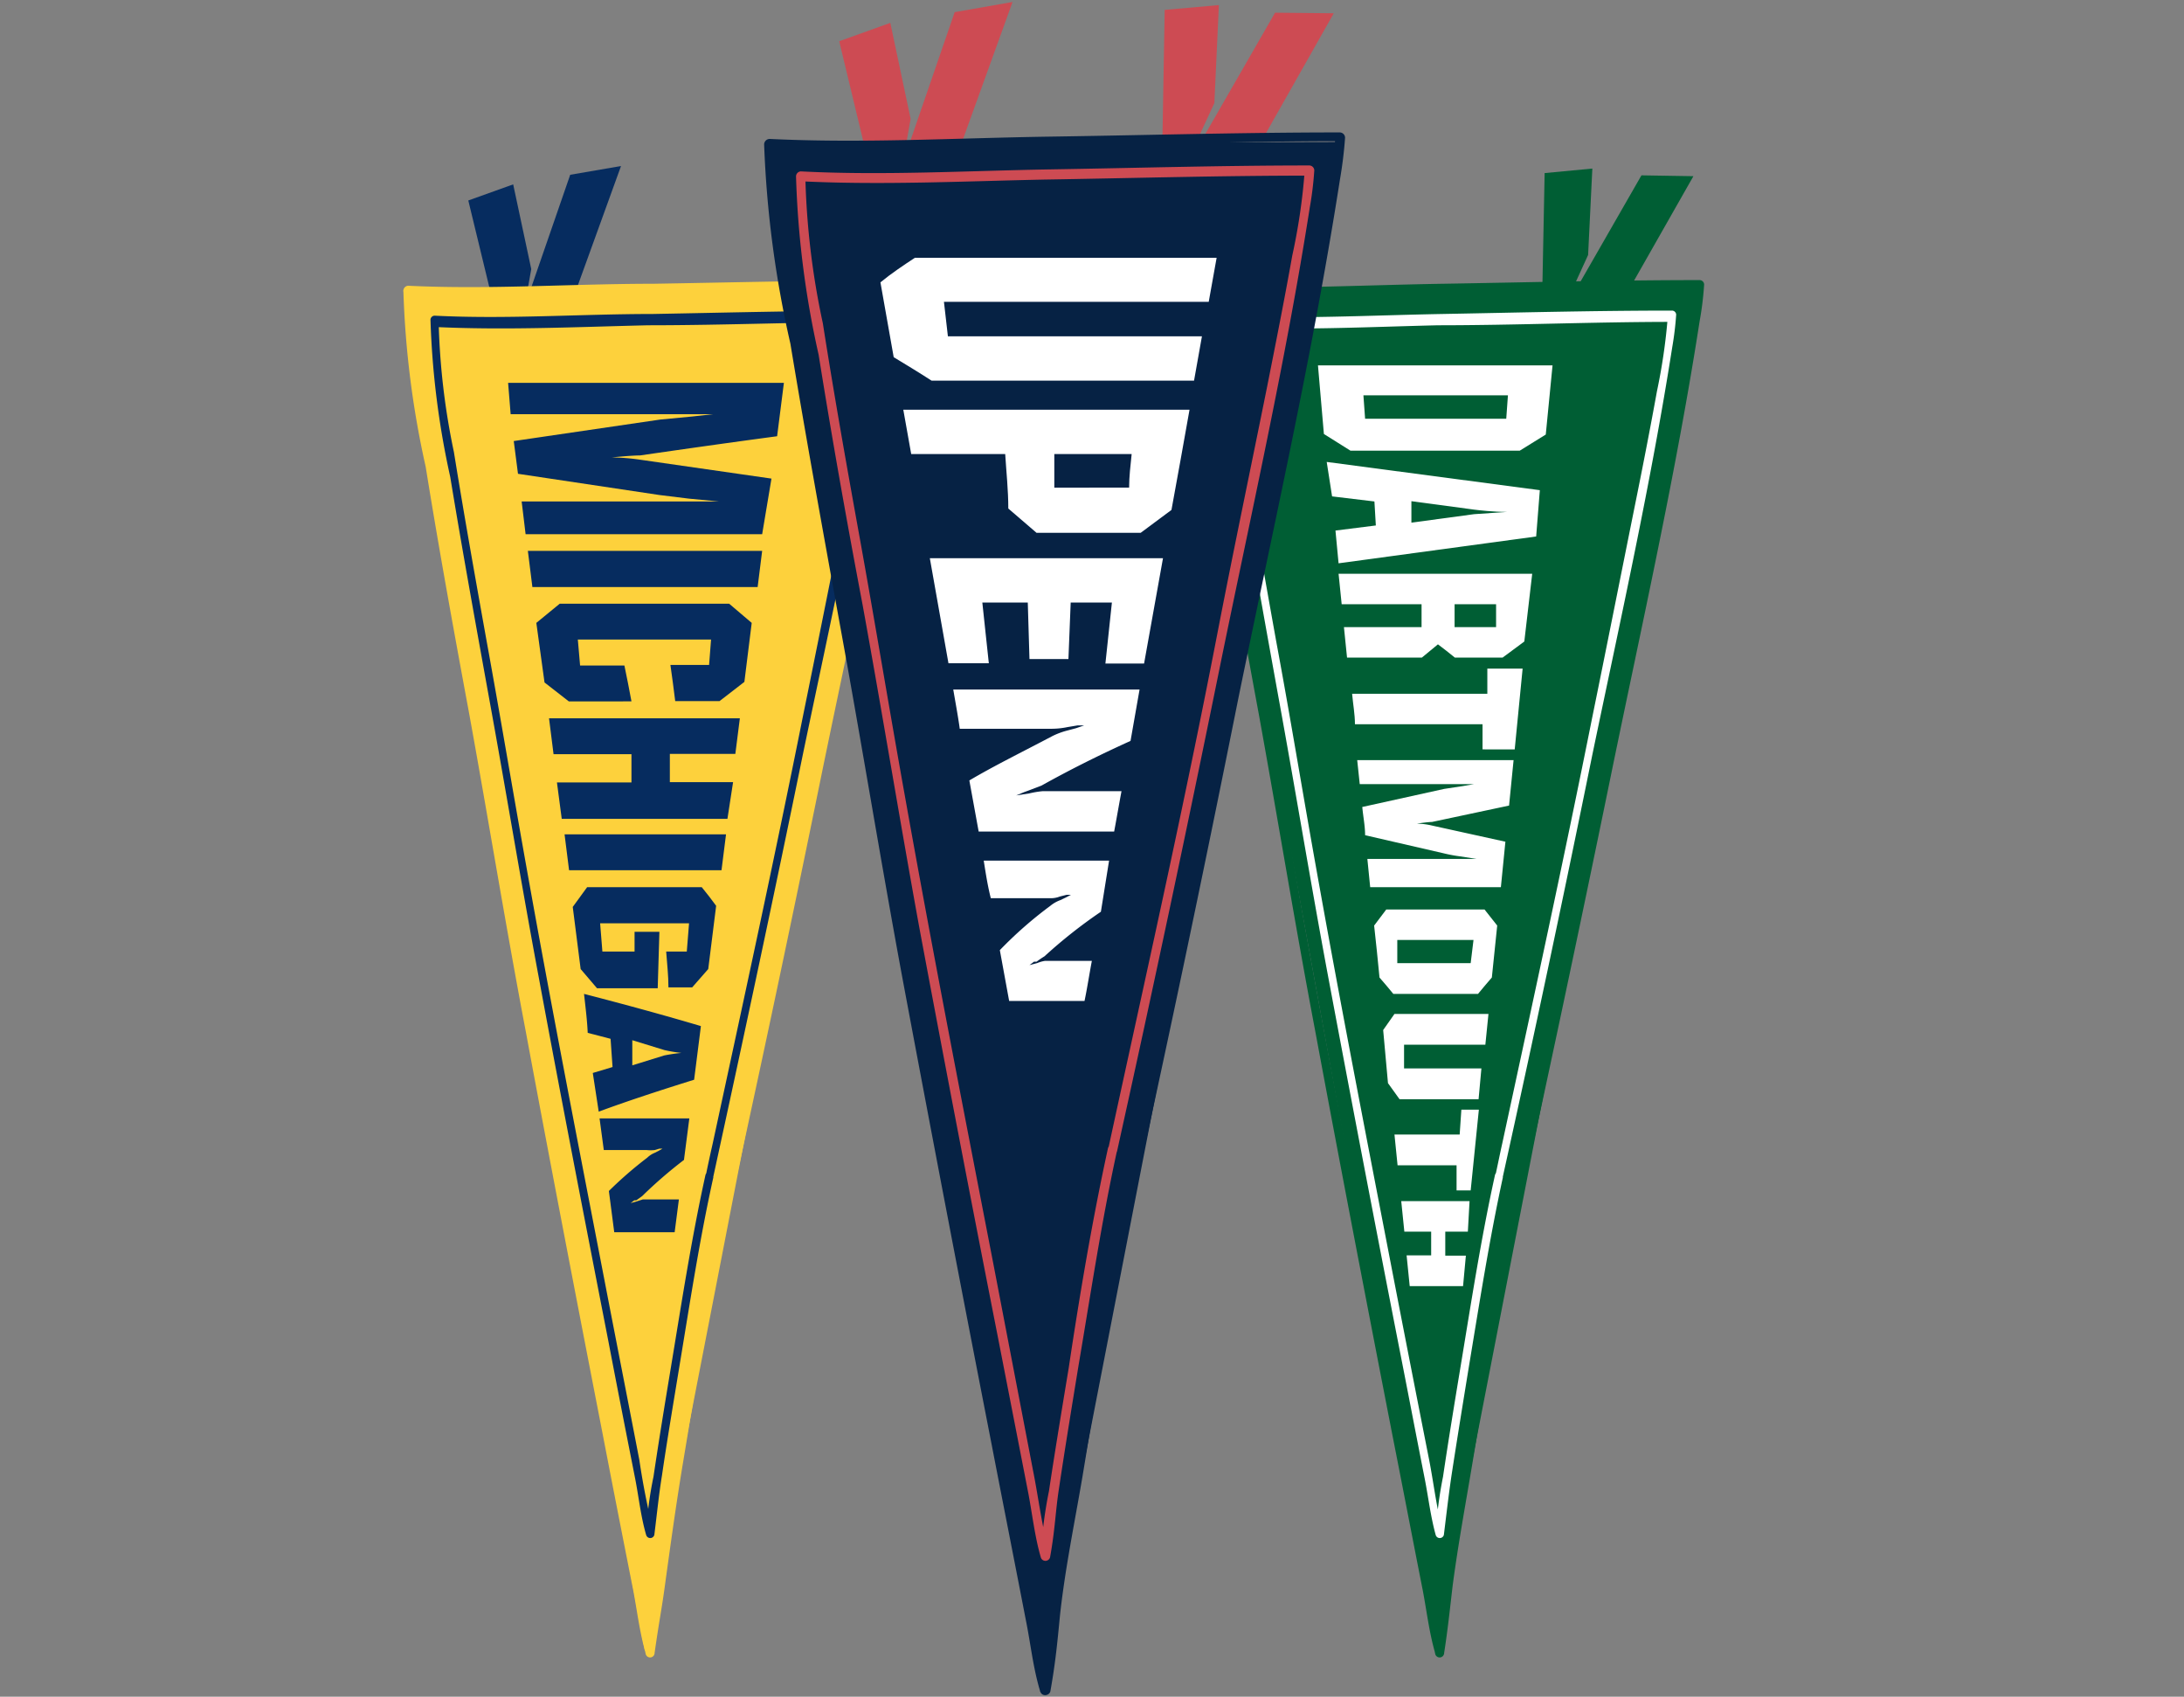 <svg id="Layer_1" data-name="Layer 1" xmlns="http://www.w3.org/2000/svg" viewBox="0 0 77.37 60.09"><rect x="0" y="0" width="77.37" height="60.09" fill="#808080" stroke="none"/><defs><style>.cls-1{fill:#062c5f;}.cls-2{fill:#fdd13c;}.cls-3{fill:#005e34;}.cls-4{fill:#fff;}.cls-5{fill:#cd4b53;}.cls-6{fill:#062244;}</style></defs><title>Interests-Icons</title><polygon class="cls-1" points="18.72 10.47 20.44 10.19 22 5.88 20.2 6.19 18.72 10.47"/><polygon class="cls-1" points="17.54 11.02 18.62 10.66 18.82 9.53 18.18 6.53 16.59 7.1 17.54 11.02"/><path class="cls-2" d="M25.52,44.3q1.85-8.36,3.56-16.75c1.1-5.37,2.32-10.75,3.16-16.17a11.26,11.26,0,0,0,.16-1.3.16.16,0,0,0-.16-.16c-3,0-6.08.08-9.11.13-2.88,0-5.8.21-8.67.07a.18.18,0,0,0-.17.17,33,33,0,0,0,.79,6.24c.47,2.92,1,5.83,1.54,8.74.68,3.74,1.29,7.49,2,11.23.89,4.79,1.81,9.56,2.74,14.34.35,1.82.71,3.65,1.07,5.47.14.73.23,1.51.44,2.23a.16.16,0,0,0,.32,0c.17-1.19.25-1.54.36-2.35.2-1.45.4-2.91.64-4.35.42-2.5.8-5,1.34-7.49,0-.2-.27-.29-.32-.09-.55,2.54-.94,5.12-1.37,7.67-.24,1.44-.47,2.87-.69,4.3a16.57,16.57,0,0,0-.29,2.31l.32,0c-.28-1-.39-2-.58-3-.47-2.39-.93-4.78-1.4-7.17-1.05-5.45-2.11-10.91-3.09-16.38-.54-3-1-6-1.58-9-.45-2.5-2-10.94-1.9-12.63l-.16.16c2.81.14,5.66,0,8.48-.07,3.1-.05,6.2-.13,9.3-.13l-.17-.17A22.1,22.1,0,0,1,31.64,13c-.28,1.54-.59,3.09-.9,4.63-.55,2.79-1.14,5.56-1.68,8.35C28,31.62,26.72,37.24,25.5,42.85l-.3,1.36C25.16,44.42,25.47,44.51,25.52,44.3Z"/><polygon class="cls-2" points="32.23 10.24 14.29 10.29 17.89 31.74 22.85 58.49 32.23 10.24"/><path class="cls-1" d="M25.27,41.67c1.09-5,2.16-10,3.17-14.94,1-4.8,2.07-9.59,2.83-14.43a9,9,0,0,0,.13-1.16.14.14,0,0,0-.14-.14c-2.71,0-5.42.07-8.13.12-2.56,0-5.17.19-7.73.06a.15.15,0,0,0-.15.14,29.89,29.89,0,0,0,.7,5.57c.43,2.61.9,5.2,1.37,7.8.61,3.34,1.16,6.69,1.78,10,.79,4.27,1.62,8.54,2.45,12.8.31,1.62.63,3.25.95,4.87.13.66.2,1.35.39,2a.15.15,0,0,0,.29,0c.1-.8.16-1.42.27-2.1.19-1.3.41-2.59.62-3.88.37-2.23.71-4.47,1.2-6.68,0-.18-.24-.26-.28-.08-.5,2.27-.85,4.56-1.23,6.85-.21,1.27-.42,2.55-.61,3.83a13,13,0,0,0-.26,2.06l.29,0a26.43,26.43,0,0,1-.53-2.65c-.41-2.13-.83-4.26-1.24-6.39-.94-4.87-1.89-9.73-2.76-14.61-.48-2.68-.93-5.37-1.41-8-.4-2.23-.8-4.47-1.16-6.7a25.23,25.23,0,0,1-.54-4.58l-.14.15c2.51.12,5,0,7.56-.06,2.77,0,5.53-.12,8.3-.12l-.15-.15a20.62,20.62,0,0,1-.38,2.6c-.25,1.38-.53,2.76-.8,4.14-.5,2.48-1,5-1.5,7.45-1,5-2.09,10-3.18,15.05-.09.4-.18.81-.26,1.21C24.94,41.78,25.23,41.86,25.27,41.67Z"/><path class="cls-1" d="M18,13.56h9.77l-.24,1.89c-1.65.22-3.27.45-4.86.68-.07,0-.28,0-1,.07l-.48,0h-.34l.34,0,.48,0a7.59,7.59,0,0,1,1,.08l4.66.67L27,18.92H18.62l-.14-1.16h4.86l1.07,0h1.06l-1.06-.1-1.06-.13-5-.75-.15-1.16,5.18-.76,1.15-.11.72-.08.45,0H24.55l-1.16,0h-5.3Z"/><path class="cls-1" d="M18.7,19.51H27l-.16,1.28H18.86Z"/><path class="cls-1" d="M19.83,21.38h6l.8.68-.26,2.09-.88.68H23.92c-.05-.42-.11-.85-.17-1.28h1.37l.07-.9H20.47l.08.92h1.57c.09.42.17.85.25,1.27H20.15l-.86-.67L19,22.06Z"/><path class="cls-1" d="M19.45,25.44h6.76l-.16,1.26H23.73l0,1h2.24L25.77,29H19.9l-.17-1.29h2.64l0-1H19.61Z"/><path class="cls-1" d="M20,29.55h5.72l-.16,1.27h-5.4Z"/><path class="cls-1" d="M20.8,31.42h4.06q.27.33.51.66c-.09.75-.19,1.49-.28,2.24l-.57.65h-.84c0-.42-.05-.85-.08-1.27h.73l.08-1H21.26l.08,1h1.14V33h.88L23.3,35H21.15l-.58-.68-.28-2.2Z"/><path class="cls-1" d="M20.69,35.2c1.47.38,2.86.76,4.14,1.14l-.24,1.9c-1.22.38-2.35.75-3.38,1.13L21,38l.7-.21-.07-1-.81-.21C20.8,36.12,20.74,35.66,20.69,35.2Zm1.71,1.64,0,.89,1.13-.35a6,6,0,0,1,.61-.09,5.21,5.21,0,0,1-.6-.1Z"/><path class="cls-1" d="M21.24,39.61h3.18l-.19,1.47a16.05,16.05,0,0,0-1.48,1.28l-.21.15-.07,0-.13.1.21-.06.22-.07h1.28l-.15,1.16H21.76l-.19-1.46A14,14,0,0,1,22.93,41a.82.82,0,0,1,.26-.17l.14-.07.14-.08-.11,0-.17.05a1.26,1.26,0,0,1-.28,0H21.39Z"/><polygon class="cls-3" points="55.9 10.13 57.75 10.18 59.99 6.24 58.15 6.21 55.9 10.13"/><polygon class="cls-3" points="54.64 10.15 55.78 10.08 56.26 9.03 56.41 5.97 54.72 6.13 54.64 10.15"/><path class="cls-3" d="M53.49,44.3q1.84-8.36,3.56-16.75c1.1-5.37,2.32-10.75,3.16-16.17a11.26,11.26,0,0,0,.16-1.3.16.16,0,0,0-.16-.16c-3,0-6.08.08-9.11.13s-5.79.21-8.67.07a.17.17,0,0,0-.16.17,32.18,32.18,0,0,0,.78,6.24c.48,2.92,1,5.83,1.54,8.74.68,3.74,1.29,7.49,2,11.23.89,4.79,1.81,9.56,2.74,14.34.36,1.82.71,3.65,1.07,5.47.14.73.23,1.51.44,2.23a.16.16,0,0,0,.32,0c.13-.83.2-1.52.3-2.37.19-1.45.46-2.9.7-4.34.42-2.5.8-5,1.34-7.49,0-.2-.27-.29-.31-.08-.56,2.53-1,5.11-1.38,7.66-.23,1.44-.47,2.87-.68,4.3a15.19,15.19,0,0,0-.3,2.32l.33,0a29.8,29.8,0,0,1-.59-3q-.7-3.59-1.39-7.17c-1.06-5.45-2.12-10.91-3.1-16.37-.53-3-1-6-1.58-9-.45-2.5-2-10.94-1.9-12.63-.05.05-.11.1-.16.16,2.81.14,5.67,0,8.48-.07,3.1-.05,6.2-.13,9.3-.13L60,10.08A22.1,22.1,0,0,1,59.61,13c-.28,1.54-.58,3.09-.89,4.63C58.16,20.42,57.57,23.19,57,26c-1.09,5.64-2.34,11.26-3.56,16.87-.1.46-.19.91-.29,1.37C53.13,44.42,53.45,44.51,53.49,44.3Z"/><polygon class="cls-3" points="60.23 10.21 42.09 10.29 50.89 58.25 60.23 10.21"/><path class="cls-4" d="M53.24,41.67q1.65-7.45,3.17-14.94c1-4.8,2.07-9.59,2.83-14.43a11.13,11.13,0,0,0,.14-1.16.15.15,0,0,0-.15-.14c-2.71,0-5.42.07-8.13.12s-5.16.19-7.73.06c-.08,0-.14.07-.15.14a29.89,29.89,0,0,0,.7,5.57c.43,2.61.9,5.2,1.37,7.8.61,3.34,1.16,6.69,1.78,10q1.2,6.4,2.45,12.8c.32,1.62.63,3.25.95,4.87.13.66.21,1.35.39,2a.15.15,0,0,0,.29,0c.1-.81.17-1.42.27-2.1.2-1.3.41-2.59.62-3.88.37-2.23.72-4.47,1.2-6.68,0-.18-.24-.26-.28-.08-.5,2.27-.85,4.56-1.23,6.85-.21,1.27-.42,2.55-.61,3.83a14.32,14.32,0,0,0-.26,2.06l.29,0c-.25-.85-.35-1.78-.52-2.65q-.63-3.19-1.25-6.39c-.94-4.87-1.89-9.73-2.76-14.61-.48-2.68-.92-5.37-1.41-8-.4-2.23-.8-4.47-1.15-6.7a23.57,23.57,0,0,1-.54-4.58l-.15.15c2.51.13,5.05,0,7.57-.06,2.76,0,5.53-.12,8.29-.12l-.15-.15a20.62,20.62,0,0,1-.38,2.6c-.25,1.38-.52,2.76-.8,4.14-.5,2.48-1,5-1.5,7.45-1,5-2.09,10-3.18,15.05-.09.4-.17.81-.26,1.21C52.92,41.78,53.2,41.86,53.24,41.67Z"/><path class="cls-4" d="M46.69,12.94H55l-.24,2.45-.92.57h-6l-.94-.59ZM53.42,14H48.3l.06.83h5Z"/><path class="cls-4" d="M47,16.36l7.55,1L54.42,19l-7,.95-.11-1.16,1.43-.18-.05-.85-1.5-.18Zm3,1.39,0,.76,2.22-.3,1.17-.08c-.5,0-1-.06-1.16-.08Z"/><path class="cls-4" d="M47.42,20.32h6.86L54,22.72l-.77.57H51.54c-.19-.16-.39-.31-.6-.47l-.57.47H47.72l-.11-1.08h2.75V21.4H47.53ZM53,21.4H51.53l0,.81H53Z"/><path class="cls-4" d="M52.69,23.68h1.25l-.28,2.86H52.52l0-.89H48c0-.36-.07-.72-.1-1.08h4.79Z"/><path class="cls-4" d="M48.08,26.92h5.54l-.16,1.61-2.73.58s-.15,0-.54.06l-.27,0-.19,0h.19l.27,0a2.46,2.46,0,0,1,.55.07l2.59.57-.16,1.61H48.54l-.1-1h2.7l.58,0,.59,0-.58-.09a5.38,5.38,0,0,1-.59-.11l-2.78-.64c0-.33-.07-.66-.1-1l2.9-.64.66-.1.4-.07.25,0h-.65l-.65,0h-3Z"/><path class="cls-4" d="M49.11,32.21h3.48l.45.57-.19,1.84c-.17.19-.33.39-.49.58h-3c-.16-.19-.32-.39-.49-.58-.06-.61-.12-1.23-.19-1.84Zm3.09,1.08H49.5l0,.82h2.6Z"/><path class="cls-4" d="M49.4,35.91h3.33L52.62,37H49.74l0,.84h2.74l-.1,1.09h-2.8l-.41-.57L49,36.48Z"/><path class="cls-4" d="M51.77,39.3h.62l-.29,2.86h-.5l0-.89H49.51l-.11-1.09h2.31Z"/><path class="cls-4" d="M49.64,42.54h2.42L52,43.62h-.8l0,.85h.73l-.1,1.08H49.94l-.11-1.09h.87v-.84h-.95Z"/><polygon class="cls-5" points="42.61 4.9 44.71 4.96 47.25 0.47 45.17 0.45 42.61 4.9"/><polygon class="cls-5" points="41.18 4.92 42.47 4.84 43.02 3.65 43.18 0.18 41.26 0.35 41.18 4.92"/><polygon class="cls-5" points="32.15 5.28 34.1 4.97 35.87 0.07 33.82 0.43 32.15 5.28"/><polygon class="cls-5" points="30.8 5.91 32.03 5.5 32.26 4.21 31.54 0.81 29.73 1.46 30.8 5.91"/><path class="cls-6" d="M39.87,43.73q2.1-9.49,4-19c1.25-6.11,2.64-12.22,3.6-18.38a14.74,14.74,0,0,0,.18-1.47.19.19,0,0,0-.19-.19c-3.45,0-6.9.1-10.35.15-3.27.05-6.58.24-9.85.08a.2.2,0,0,0-.19.19A37.78,37.78,0,0,0,28,12.17c.55,3.32,1.15,6.62,1.75,9.93.78,4.25,1.47,8.52,2.26,12.76q1.53,8.16,3.12,16.3c.4,2.07.81,4.14,1.21,6.21.17.83.26,1.72.51,2.53.06.2.32.16.36,0,.18-1,.25-1.75.34-2.68.18-1.66.52-3.29.8-4.94.47-2.83.91-5.69,1.52-8.5.05-.24-.31-.34-.36-.1-.63,2.88-1.07,5.81-1.56,8.71q-.41,2.44-.78,4.89a16.61,16.61,0,0,0-.33,2.62l.37,0c-.33-1.09-.45-2.26-.67-3.37L35,48.29c-1.2-6.19-2.4-12.39-3.51-18.6-.61-3.42-1.18-6.84-1.79-10.26C29.13,16.59,27.42,7,27.49,5.08l-.19.18c3.2.16,6.44,0,9.64-.07C40.46,5.13,44,5,47.5,5l-.19-.18a24.93,24.93,0,0,1-.49,3.31c-.31,1.76-.66,3.51-1,5.26-.64,3.17-1.31,6.32-1.92,9.49-1.24,6.41-2.66,12.79-4,19.17-.11.52-.23,1-.34,1.55C39.46,43.86,39.82,44,39.87,43.73Z"/><polygon class="cls-6" points="47.5 5.03 27.11 5.08 31.13 28.71 36.84 59.85 47.5 5.03"/><path class="cls-5" d="M39.58,40.74q1.88-8.48,3.61-17c1.11-5.45,2.35-10.9,3.21-16.39a11.88,11.88,0,0,0,.16-1.32.18.18,0,0,0-.17-.17c-3.08,0-6.16.09-9.23.14-2.92.05-5.88.22-8.79.07a.18.18,0,0,0-.17.17,32.93,32.93,0,0,0,.8,6.32c.48,3,1,5.92,1.56,8.87.69,3.79,1.31,7.59,2,11.38q1.36,7.28,2.79,14.54l1.08,5.54c.14.74.23,1.54.44,2.26a.17.17,0,0,0,.33,0c.18-1,.19-1.62.31-2.4.22-1.47.46-2.93.7-4.4.43-2.53.81-5.08,1.36-7.59.05-.21-.27-.3-.32-.09-.56,2.57-1,5.18-1.39,7.78-.24,1.45-.48,2.9-.7,4.36a15.27,15.27,0,0,0-.29,2.34l.33-.05c-.29-1-.4-2-.6-3L35.2,44.81c-1.07-5.52-2.15-11.05-3.14-16.6-.54-3-1.05-6.1-1.6-9.14-.46-2.54-.91-5.07-1.31-7.62a27.56,27.56,0,0,1-.62-5.19l-.16.16c2.85.14,5.74,0,8.6-.06,3.14-.05,6.28-.14,9.42-.14l-.17-.17a21.36,21.36,0,0,1-.44,3c-.28,1.57-.59,3.13-.9,4.69-.57,2.83-1.16,5.64-1.71,8.47-1.1,5.72-2.37,11.41-3.61,17.1l-.3,1.38C39.22,40.86,39.54,41,39.58,40.74Z"/><path class="cls-4" d="M32.41,9.13H43.1l-.28,1.56H33.44l.14,1.22h9l-.28,1.57H33c-.43-.28-.88-.55-1.34-.83L31.19,10C31.58,9.68,32,9.4,32.41,9.13Z"/><path class="cls-4" d="M32,14.51H42.14c-.21,1.18-.42,2.36-.64,3.55l-1.09.81H36.72l-1-.86c0-.65-.07-1.29-.11-1.93H32.28C32.19,15.56,32.09,15,32,14.51Zm8.09,1.57H37.35v1.19H40C40,16.87,40.05,16.48,40.09,16.08Z"/><path class="cls-4" d="M32.94,19.77H41.2l-.67,3.73H39.16c.08-.72.15-1.44.23-2.16H37.93l-.08,2H36.47l-.06-2H34.8c.08.72.15,1.44.23,2.15H33.6Z"/><path class="cls-4" d="M33.77,24.42h6.6l-.32,1.82c-1.15.52-2.2,1.05-3.15,1.58l-.47.18-.14.05-.29.12.46-.07a3.43,3.43,0,0,1,.48-.08h2.79c-.09.48-.17.95-.26,1.43h-4.8l-.33-1.81c.88-.52,1.86-1,2.94-1.57a2.69,2.69,0,0,1,.54-.2l.3-.08.29-.1-.23,0-.36.06a2.81,2.81,0,0,1-.58.06H34C33.94,25.37,33.85,24.89,33.77,24.42Z"/><path class="cls-4" d="M34.85,30.48h4.44L39,32.29a17.68,17.68,0,0,0-2,1.58s-.12.07-.28.19l-.09,0-.16.12.27-.07a1.27,1.27,0,0,1,.28-.08h1.66c-.09.47-.17,1-.26,1.42H35.75l-.33-1.8a14.32,14.32,0,0,1,1.79-1.57,1.21,1.21,0,0,1,.35-.2l.19-.09.19-.1-.15,0-.24.06a.88.88,0,0,1-.37.06H35.1C35,31.42,34.93,31,34.85,30.48Z"/></svg>